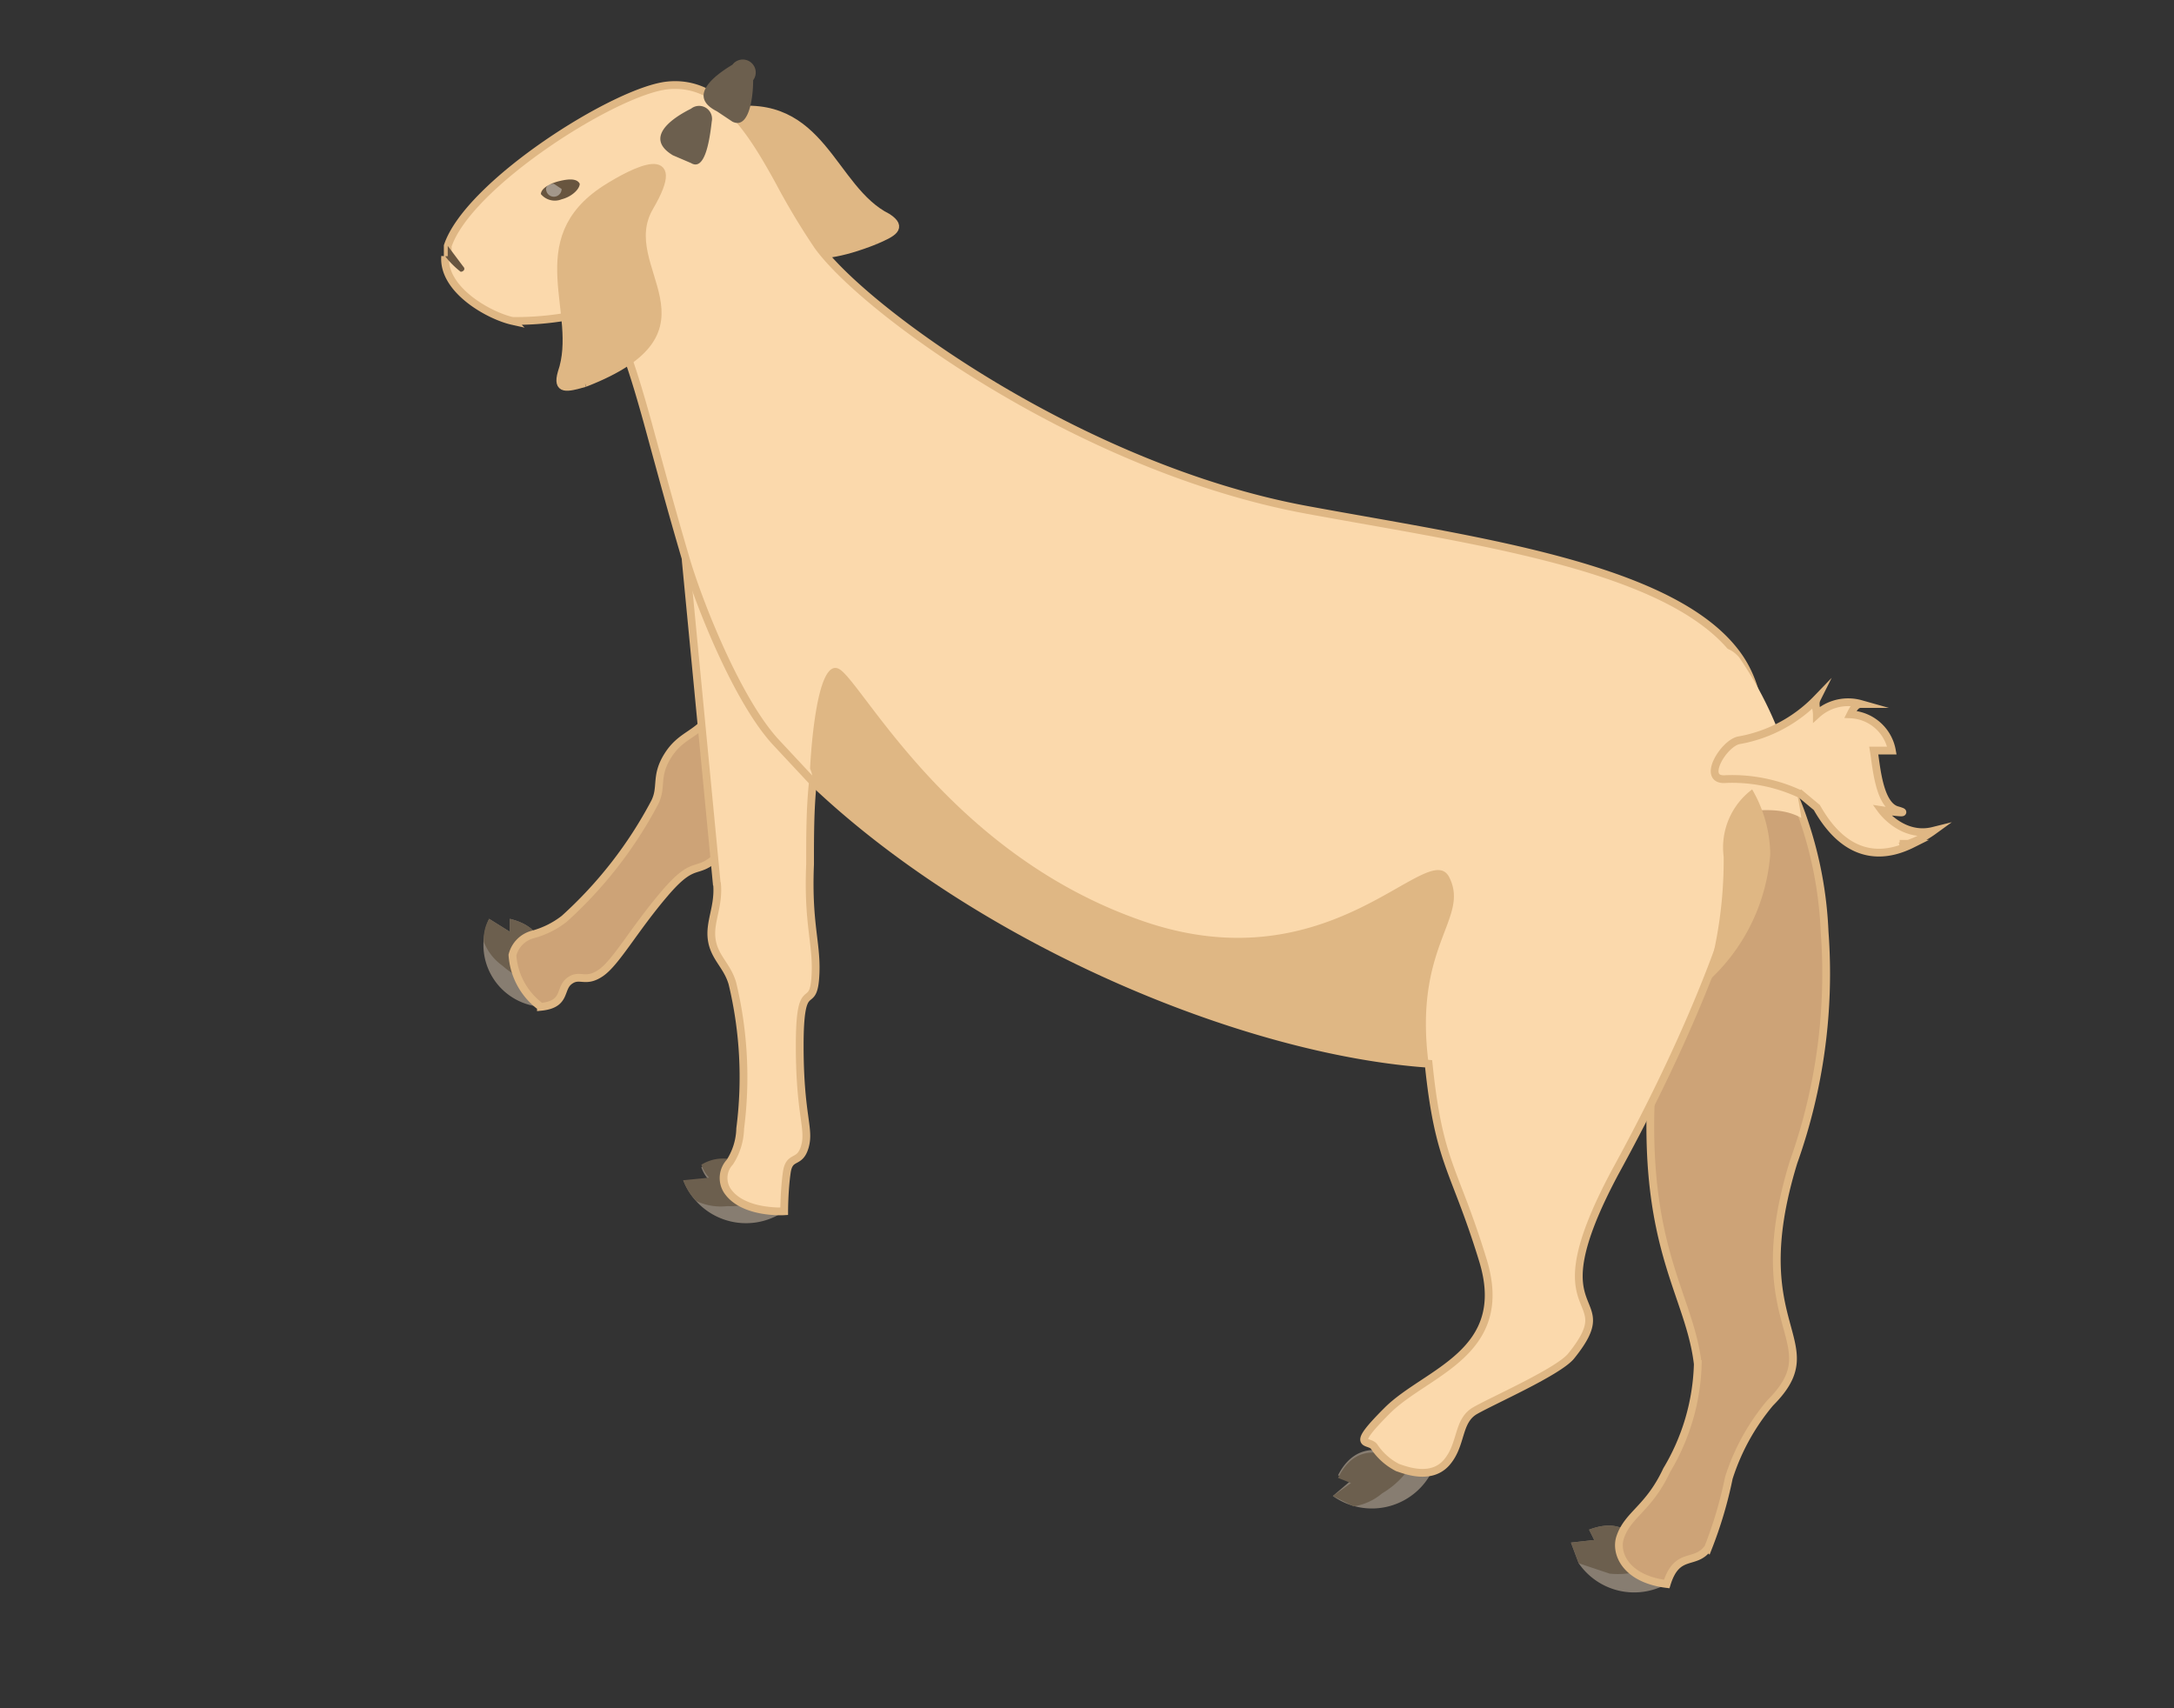 <svg xmlns="http://www.w3.org/2000/svg" xmlns:xlink="http://www.w3.org/1999/xlink" viewBox="0 0 84 66"><rect x="0" y="0" width="84" height="66" fill="#333333" stroke="none"/><defs><style>.cls-1{fill:none;}.cls-2,.cls-8{fill:#dfb784;}.cls-2,.cls-5,.cls-6{stroke:#dfb784;stroke-miterlimit:10;stroke-width:0.3px;}.cls-3{fill:#877d71;}.cls-4{fill:#6c5f4e;}.cls-5{fill:#cda377;}.cls-6,.cls-7{fill:#fbd9ac;}.cls-9{fill:#68553f;}.cls-10{opacity:0.39;}.cls-11{clip-path:url(#clip-path);}.cls-12{fill:#fff;}</style><clipPath id="clip-path"><rect id="SVGID" class="cls-1" x="21.1" y="7.1" width="0.6" height="0.55"/></clipPath></defs><g id="Layer_5" data-name="Layer 5"><g id="GoatF01_P04"><path class="cls-2" d="M33.8,9.3c-5.3,2.1-3.7-2.5-6.4-3.2s-.5-1.6.7-1.8c3.7-.6,4,3,6.2,4.1.6.4.2.6-.5.9"/><path class="cls-3" d="M60.7,59.6l.3.8a2.6,2.6,0,0,0,3.4.8l-.5-.7-.2-.2c-.6-1.5-1.5-1.5-2.3-1.2l.2.4Z"/><path class="cls-4" d="M60.7,59.6l.3.8,1.2.4a3.2,3.2,0,0,0,1.7-.3l-.2-.2c-.6-1.5-1.5-1.5-2.3-1.2l.2.4Z"/><path class="cls-5" d="M62.6,59.4c-.2.6.2,1.6,1.8,1.8.4-1.3,1.1-.7,1.6-1.4a16.2,16.2,0,0,0,.8-2.7,8.5,8.5,0,0,1,1.6-2.9c2.4-2.4-1.1-2.8.9-9.3A21.7,21.7,0,0,0,70.5,36a15.3,15.3,0,0,0-1.7-6.4c-.6-.8-1.3-.6-2.1.5A15,15,0,0,0,64.6,36c-2.2,11.4.6,13.3,1,16.7a8.4,8.4,0,0,1-1.2,4.1c-.7,1.5-1.5,1.7-1.8,2.6"/><path class="cls-3" d="M54.3,56.4l1.1.3a2.6,2.6,0,0,1-3.9,1.1l.7-.6-.5-.2c.4-.8,1.2-1.4,2.6-.6"/><path class="cls-4" d="M51.5,57.8l.8.4a2.2,2.2,0,0,0,1.1-.5,3.4,3.4,0,0,0,1.2-1.2h-.3c-1.5-.8-2.2-.2-2.6.6l.5.2Z"/><path class="cls-3" d="M20.9,37.8v1.1a2.4,2.4,0,0,1-2-3.4l.8.5v-.5c.8.2,1.6.7,1.2,2.3"/><path class="cls-4" d="M18.9,35.5a1.5,1.5,0,0,0-.2.9,2,2,0,0,0,.7.9,3.7,3.7,0,0,0,1.5.8v-.3c.4-1.6-.4-2.1-1.2-2.3V36Z"/><path class="cls-5" d="M36.8,23.4a77.3,77.3,0,0,0-6.3,6.1A38.2,38.2,0,0,0,27.8,33c-.9.9-.9.1-2.1,1.5s-1.9,2.7-2.5,3.1-.8,0-1.2.3-.1.9-1.1,1a2.7,2.7,0,0,1-1.1-2,1.1,1.1,0,0,1,.8-.8,3.4,3.4,0,0,0,1.2-.6A16.3,16.3,0,0,0,25.3,31c.3-.6,0-1,.5-1.8s1.1-.8,1.6-1.5c3.1-4.6,6.3-9.6,6.3-9.6Z"/><path class="cls-3" d="M29.5,46l.8.8a2.6,2.6,0,0,1-3.9-1.2h1a1.4,1.4,0,0,1-.3-.5,1.6,1.6,0,0,1,2.4,1"/><path class="cls-4" d="M26.4,45.6a2.2,2.2,0,0,0,.5.8,2.2,2.2,0,0,0,1.2.2,2.9,2.9,0,0,0,1.6-.4l-.2-.2a1.6,1.6,0,0,0-2.4-1,1.4,1.4,0,0,0,.3.5Z"/><path class="cls-6" d="M27.7,34.1c.1.9-.3,1.5-.2,2.2s.6,1,.8,1.7a15.5,15.5,0,0,1,.3,5.6,2.5,2.5,0,0,1-.4,1.3.9.9,0,0,0-.1,1.1c.6.9,2.2.8,2.2.8s0-.8.1-1.5.5-.3.7-1-.2-1.2-.2-3.9.5-1.3.6-2.6-.3-2-.2-4.4h0c0-1.1,0-2.1.1-3.1s.2-2.1.2-2.9.3-2.6.3-2.6l-1-.4-1.7-.6-2.7-2.4v.3l1.2,12.5"/><path class="cls-6" d="M17.2,9.9c-.1,1.3,1.7,2.3,2.6,2.5a11.6,11.6,0,0,0,3.5-.5c.6.6,1.2,2.5,1.8,4.7s.9,3.3,1.4,5,2,5.5,3.5,7.1l1.4,1.5C37.8,36.3,48,40.6,55.2,41.1c.4,3.9,1,4,2.1,7.6s-2.2,4.3-3.7,5.8-.7,1.1-.5,1.4a2.4,2.4,0,0,0,.9.8c.3.1,1.3.5,1.9-.2s.4-1.6,1.1-2,3.2-1.5,3.7-2.1c2.1-2.6-1.5-1.1,1.7-7.1,4.5-8.2,7.2-16.4,4.8-19.9S57,20.9,50.5,19.7C41.8,18.1,33.4,12,31.6,9.5A27.5,27.5,0,0,1,30.1,7C29,5,27.8,3.1,25.8,3.3s-7.7,3.8-8.5,6.2v.4"/><path class="cls-7" d="M65.2,26.1a21.2,21.2,0,0,0,1.2,4.5c.3.5.3.6.8.7s1.5-.2,2.4.3a14.6,14.6,0,0,0-2.4-6.2c-.6-.7-1.4-.4-2,.7"/><path class="cls-8" d="M66.6,33.1a16.6,16.6,0,0,1-.7,4.9,7.4,7.4,0,0,0,2.5-5,5.1,5.1,0,0,0-.7-2.5,2.8,2.8,0,0,0-1.1,2.6"/><path class="cls-8" d="M31.3,29.7a1.1,1.1,0,0,1,.1.5C37.8,36.3,48,40.6,55.2,41.1c-.6-4.6,1.6-5.6.8-7.2s-4.5,4.2-11.8,1.7-10.7-8.9-11.7-9.7-1.2,3.8-1.2,3.8"/><path class="cls-6" d="M73.4,32.6h.5c-.8.4-2.4.9-3.7-1.4l-.6-.5a6.2,6.2,0,0,0-2.9-.6c-1,.1-.1-1.4.5-1.5a5.5,5.5,0,0,0,3-1.6c-.1.2,0,.4,0,.6a1.8,1.8,0,0,1,1.7-.4c-.2,0-.3.2-.4.4A1.7,1.7,0,0,1,73.1,29h-.7c.1.6.2,2.1.9,2.3s-.6,0-.6,0,.8,1.1,2,.8a3.7,3.7,0,0,1-1.3.6"/><path class="cls-4" d="M28.3,4.7l-.6-.4c-1-.5-.4-1.2.6-1.8a.5.5,0,0,1,.8.6c0,.8-.2,1.9-.8,1.6"/><path class="cls-4" d="M26.7,6.3,26,6c-1-.6-.3-1.3.7-1.8a.5.5,0,0,1,.8.5c-.1.9-.3,1.9-.8,1.6"/><path class="cls-2" d="M22.6,14.8c5.4-2.1,1.1-4.4,2.5-6.8s-.6-1.4-1.7-.7c-3.1,2-.9,4.8-1.7,7.1-.2.7.2.6.9.4"/><path class="cls-9" d="M17.2,9.9a3.4,3.4,0,0,0,.6.6c.1,0,.2-.1.1-.2l-.6-.8v.4"/><path class="cls-9" d="M22.4,7.1c0,.2-.3.5-.7.6a.7.7,0,0,1-.8-.2c0-.2.3-.4.7-.5s.7-.1.8.1"/><g class="cls-10"><g class="cls-11"><path class="cls-12" d="M21.1,7.3a.3.3,0,0,0,.3.3.3.3,0,0,0,.3-.3l-.3-.2c-.2,0-.3.1-.3.2"/></g></g></g></g></svg>